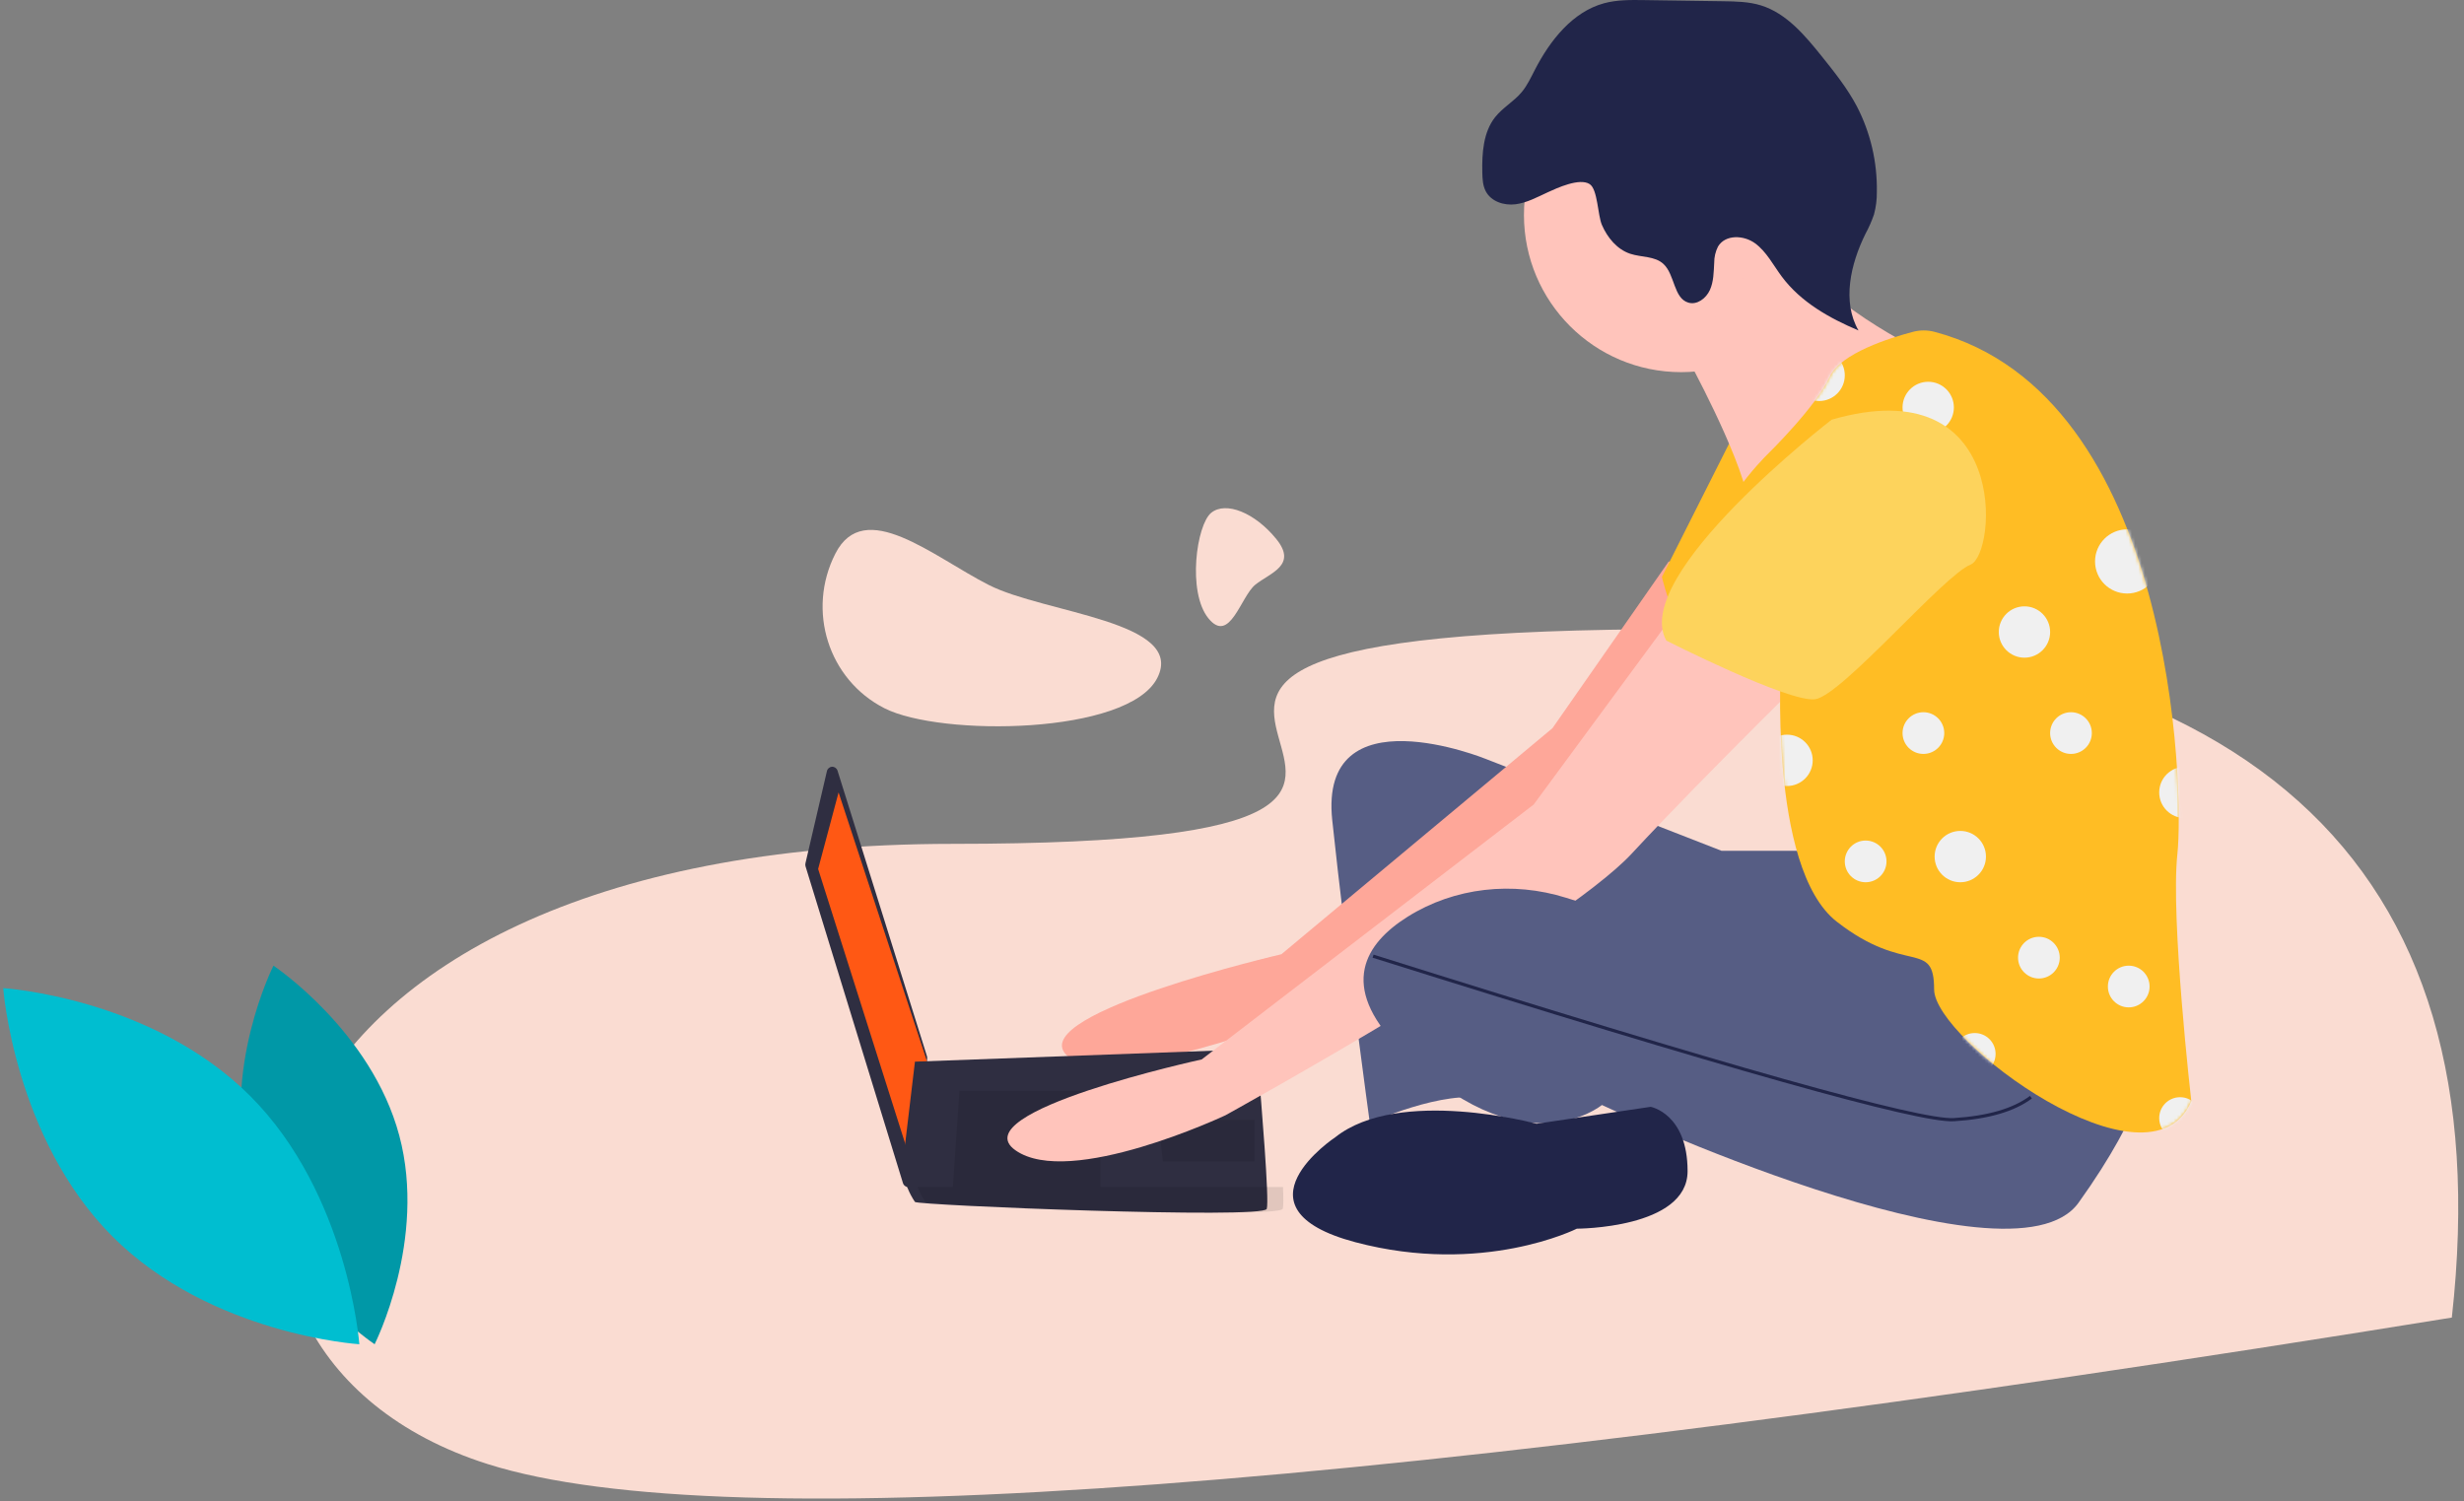 <svg xmlns="http://www.w3.org/2000/svg" xmlns:xlink="http://www.w3.org/1999/xlink" width="768" height="468" viewBox="0 0 768 468">
    <rect x="0" y="0" width="768" height="468" fill="#808080" stroke="none"/>
    <defs>
        <path id="1si1mvnwoa" d="M80.08.423c2.193-.57 4.501-.564 6.691.017 6.954 1.818 22.541 6.633 25.884 13.959 4.332 9.497 19.497 24.27 19.497 24.27s20.582 20.05 16.249 33.769c-4.333 13.718-20.581 29.547-20.581 29.547s4.332 65.426-17.332 82.31c-21.664 16.885-30.33 5.277-30.33 21.106S12.998 270.827 0 240.224c0 0 6.5-56.984 4.333-77.034C2.198 143.43 5.323 20.14 80.08.423z"/>
    </defs>
    <g fill="none" fill-rule="evenodd">
        <g>
            <g>
                <g>
                    <g fill="#FADCD2">
                        <path d="M64.526 260.728C-47.325 225.378-20.137 67.39 209.466 67.39 439.067 67.39 174.397.465 437.531.465c175.422 0 255.138 71.528 239.15 214.584-333.537 54.019-537.588 69.245-612.156 45.679z" transform="translate(-535 -170) translate(0 124) translate(535.22 46) translate(87.305 195.642)"/>
                    </g>
                    <g transform="translate(-535 -170) translate(0 124) translate(535.22 46) matrix(-1 0 0 1 682.78 0)">
                        <path fill="#565D84" fill-rule="nonzero" d="M116.61 265.197h29.803l73.442-28.622s52.155-21.2 47.898 19.081C263.495 295.938 256.045 350 256.045 350s-23.417-10.6-36.19-7.42c-12.772 3.18-4.257-64.663-4.257-64.663s-104.31 49.822-113.89 43.462C92.128 315.019 90 270.497 90 270.497l26.61-5.3z"/>
                        <path fill="#FE9D8E" fill-rule="nonzero" d="M162.863 175l36.245 51.982 84.5 70.467s78.082 18.151 67.385 30.964c-10.696 12.812-75.942-12.813-75.942-12.813s-97.336-70.468-100.545-75.806c-3.209-5.339-38.506-55.52-38.506-55.52L162.863 175z"/>
                        <path fill="#FFF" fill-rule="nonzero" d="M162.863 175l36.245 51.982 84.5 70.467s78.082 18.151 67.385 30.964c-10.696 12.812-75.942-12.813-75.942-12.813s-97.336-70.468-100.545-75.806c-3.209-5.339-38.506-55.52-38.506-55.52L162.863 175z" opacity=".1"/>
                        <path fill="#FFBD24" fill-rule="nonzero" d="M141.4 133l23.6 46.837s-5.364 22.873-13.945 25.052c-8.582 2.178-45.055-28.32-45.055-28.32L141.4 133z"/>
                        <path fill="#2F2E41" fill-rule="nonzero" d="M425.26 240.371l6.691 28.72c.075.32.063.655-.033.968l-30.353 98.694c-.248.805-1.002 1.321-1.811 1.238-.809-.083-1.452-.742-1.544-1.582l-4.199-38.447c-.028-.256-.003-.514.074-.759l27.86-88.965c.24-.763.936-1.268 1.706-1.237.77.031 1.428.59 1.61 1.37z"/>
                        <path fill="#FF5814" fill-rule="nonzero" d="M421.625 247L428 270.86 400.375 358 394 331.028z"/>
                        <path fill="#2F2E41" fill-rule="nonzero" d="M288.167 376.813c1.045 3.248 108.611-1.083 109.656-2.166.91-1.356 1.68-2.808 2.297-4.332.982-2.165 1.88-4.331 1.88-4.331l-4.177-35.064L291.3 327s-2.663 29.714-3.206 43.315c-.136 3.433-.136 5.848.073 6.498z"/>
                        <path fill="#000" fill-rule="nonzero" d="M383.956 340L386 370 340 370 340 340zM321.694 349.057L322 349 320.551 362 292 362 292 349.057zM283.17 376.764c1.062 3.382 110.432-1.127 111.494-2.255.926-1.411 1.709-2.923 2.336-4.509H283.096c-.138 3.574-.138 6.088.074 6.764z" opacity=".1"/>
                        <circle cx="159" cy="67" r="49" fill="#FFC4BB" fill-rule="nonzero"/>
                        <path fill="#FFC4BB" fill-rule="nonzero" d="M157 111.742s-15.766 28.67-18.92 44.107c-3.153 15.438-47.299-30.875-47.299-30.875L85 108.985s41.518-20.4 38.365-36.94C120.212 55.505 157 111.742 157 111.742zM161.682 192l43.29 58.775 103.476 79.456s74.966 16.327 58.072 28.3c-16.893 11.972-65.463-10.885-65.463-10.885s-104.532-57.687-126.705-81.632C152.18 242.068 111 201.796 111 201.796L161.682 192z"/>
                        <path fill="#565D84" fill-rule="nonzero" d="M106.78 283.543l12.644 19.946 75.463-23.654c16.558-5.19 34.714-3.28 49.4 5.938 13.172 8.268 21.601 21.39 2.635 40.812-37.934 38.844-63.222 17.847-63.222 17.847s-127.498 59.84-148.572 30.445C14.054 345.482 13 330.785 13 330.785s81.135-50.392 93.78-47.242z"/>
                        <path fill="#212549" fill-rule="nonzero" d="M266.823 354.495s33.47 22.156-6.276 32.706c-39.745 10.55-69.031-4.22-69.031-4.22S157 382.98 157 365.045C157 347.11 168.505 345 168.505 345l35.562 5.275s42.883-11.605 62.756 4.22zM200.638 59.96c3.26 1.501 6.492 3.279 10.035 3.715 3.544.435 7.58-.843 9.256-4.099.906-1.758 1.01-3.826 1.052-5.818.128-6.04-.295-12.568-3.998-17.241-2.357-2.975-5.797-4.85-8.237-7.752-1.748-2.08-2.91-4.6-4.163-7.03-4.745-9.21-11.77-18.06-21.533-20.715-4.076-1.108-8.353-1.054-12.568-.993l-24.586.359c-3.978.058-8.018.125-11.827 1.315-7.913 2.473-13.675 9.35-18.952 15.927-3.948 4.92-7.907 9.891-10.87 15.502-4.248 8.188-6.396 17.364-6.239 26.653-.033 2.382.265 4.757.884 7.052.724 2.105 1.621 4.142 2.682 6.089 4.61 9.359 7.348 21.048 2.156 30.076 9.02-3.808 17.944-8.8 23.894-16.774 2.662-3.567 4.75-7.742 8.297-10.36 3.547-2.617 9.327-2.844 11.603.997.782 1.554 1.185 3.282 1.173 5.034.166 2.884.162 5.878 1.345 8.495 1.183 2.618 4.001 4.73 6.692 3.946 4.633-1.349 4.19-8.698 7.758-12.036 2.71-2.535 6.892-2.05 10.374-3.202 4.057-1.34 7.1-4.973 8.835-8.993 1.318-3.056 1.3-11.052 3.794-12.707 3.129-2.076 10.243 1.224 13.143 2.56z"/>
                        <g transform="translate(0 103)">
                            <mask id="ap6hb2vhzb" fill="#fff">
                                <use xlink:href="#1si1mvnwoa"/>
                            </mask>
                            <use fill="#FFBD24" fill-rule="nonzero" xlink:href="#1si1mvnwoa"/>
                            <circle cx="20" cy="72" r="10" fill="#F0F0F0" mask="url(#ap6hb2vhzb)"/>
                            <circle cx="82" cy="24" r="8" fill="#F0F0F0" mask="url(#ap6hb2vhzb)"/>
                            <circle cx="83.5" cy="125.5" r="6.5" fill="#F0F0F0" mask="url(#ap6hb2vhzb)"/>
                            <circle cx="52" cy="94" r="8" fill="#F0F0F0" mask="url(#ap6hb2vhzb)"/>
                            <circle cx="47.5" cy="195.5" r="6.5" fill="#F0F0F0" mask="url(#ap6hb2vhzb)"/>
                            <circle cx="2" cy="144" r="8" fill="#F0F0F0" mask="url(#ap6hb2vhzb)"/>
                            <circle cx="3.5" cy="245.5" r="6.5" fill="#F0F0F0" mask="url(#ap6hb2vhzb)"/>
                            <circle cx="72" cy="164" r="8" fill="#F0F0F0" mask="url(#ap6hb2vhzb)"/>
                            <circle cx="67.5" cy="225.5" r="6.5" fill="#F0F0F0" mask="url(#ap6hb2vhzb)"/>
                            <circle cx="126" cy="134" r="8" fill="#F0F0F0" mask="url(#ap6hb2vhzb)"/>
                            <circle cx="37.5" cy="125.5" r="6.5" fill="#F0F0F0" mask="url(#ap6hb2vhzb)"/>
                            <circle cx="19.5" cy="204.5" r="6.5" fill="#F0F0F0" mask="url(#ap6hb2vhzb)"/>
                            <circle cx="116" cy="14" r="8" fill="#F0F0F0" mask="url(#ap6hb2vhzb)"/>
                            <circle cx="101.5" cy="165.5" r="6.5" fill="#F0F0F0" mask="url(#ap6hb2vhzb)"/>
                        </g>
                        <path fill="#FDD35C" fill-rule="nonzero" d="M112.107 130.826s62.861 48.406 51.525 68.844c0 0-38.129 19.362-46.373 18.287-8.244-1.076-40.19-38.725-48.434-41.952-8.244-3.227-12.366-61.315 43.282-45.18z"/>
                        <path stroke="#212549" d="M49.987 342c5.342 4 13.346 6.333 24.013 7 10.667.667 71.01-16.321 181.03-50.963"/>
                    </g>
                    <path fill="#0098A7" fill-rule="nonzero" d="M124.231 366.052C115.524 398.637 85.015 419 85.015 419s-16.393-32.467-7.686-65.052C86.035 321.363 116.545 301 116.545 301s16.393 32.467 7.686 65.052z" transform="translate(-535 -170) translate(0 124) translate(535.22 46) matrix(-1 0 0 1 201.56 0)"/>
                    <path fill="#00BED0" fill-rule="nonzero" d="M34.861 341.556C4.209 372.208.78 419 .78 419s46.267-2.905 76.919-33.556C108.35 354.792 111.779 308 111.779 308s-46.266 2.905-76.918 33.556z" transform="translate(-535 -170) translate(0 124) translate(535.22 46) matrix(-1 0 0 1 112.56 0)"/>
                    <path fill="#FADCD2" fill-rule="nonzero" d="M322.28 232c19.606 0 35.5-16.118 35.5-36s-27.394-13-47-13-60-17.882-60 2 51.894 47 71.5 47z" transform="translate(-535 -170) translate(0 124) translate(535.22 46) scale(-1 1) rotate(-27 0 1471.223)"/>
                    <path fill="#FADCD2" fill-rule="nonzero" d="M387.943 189.881c5.863 0 10.617-8.575 10.617-19.153 0-10.579-8.193-6.917-14.056-6.917-5.864 0-17.944-9.514-17.944 1.064s15.52 25.006 21.383 25.006z" transform="translate(-535 -170) translate(0 124) translate(535.22 46) scale(1 -1) rotate(39 876.409 0)"/>
                </g>
            </g>
        </g>
    </g>
</svg>
